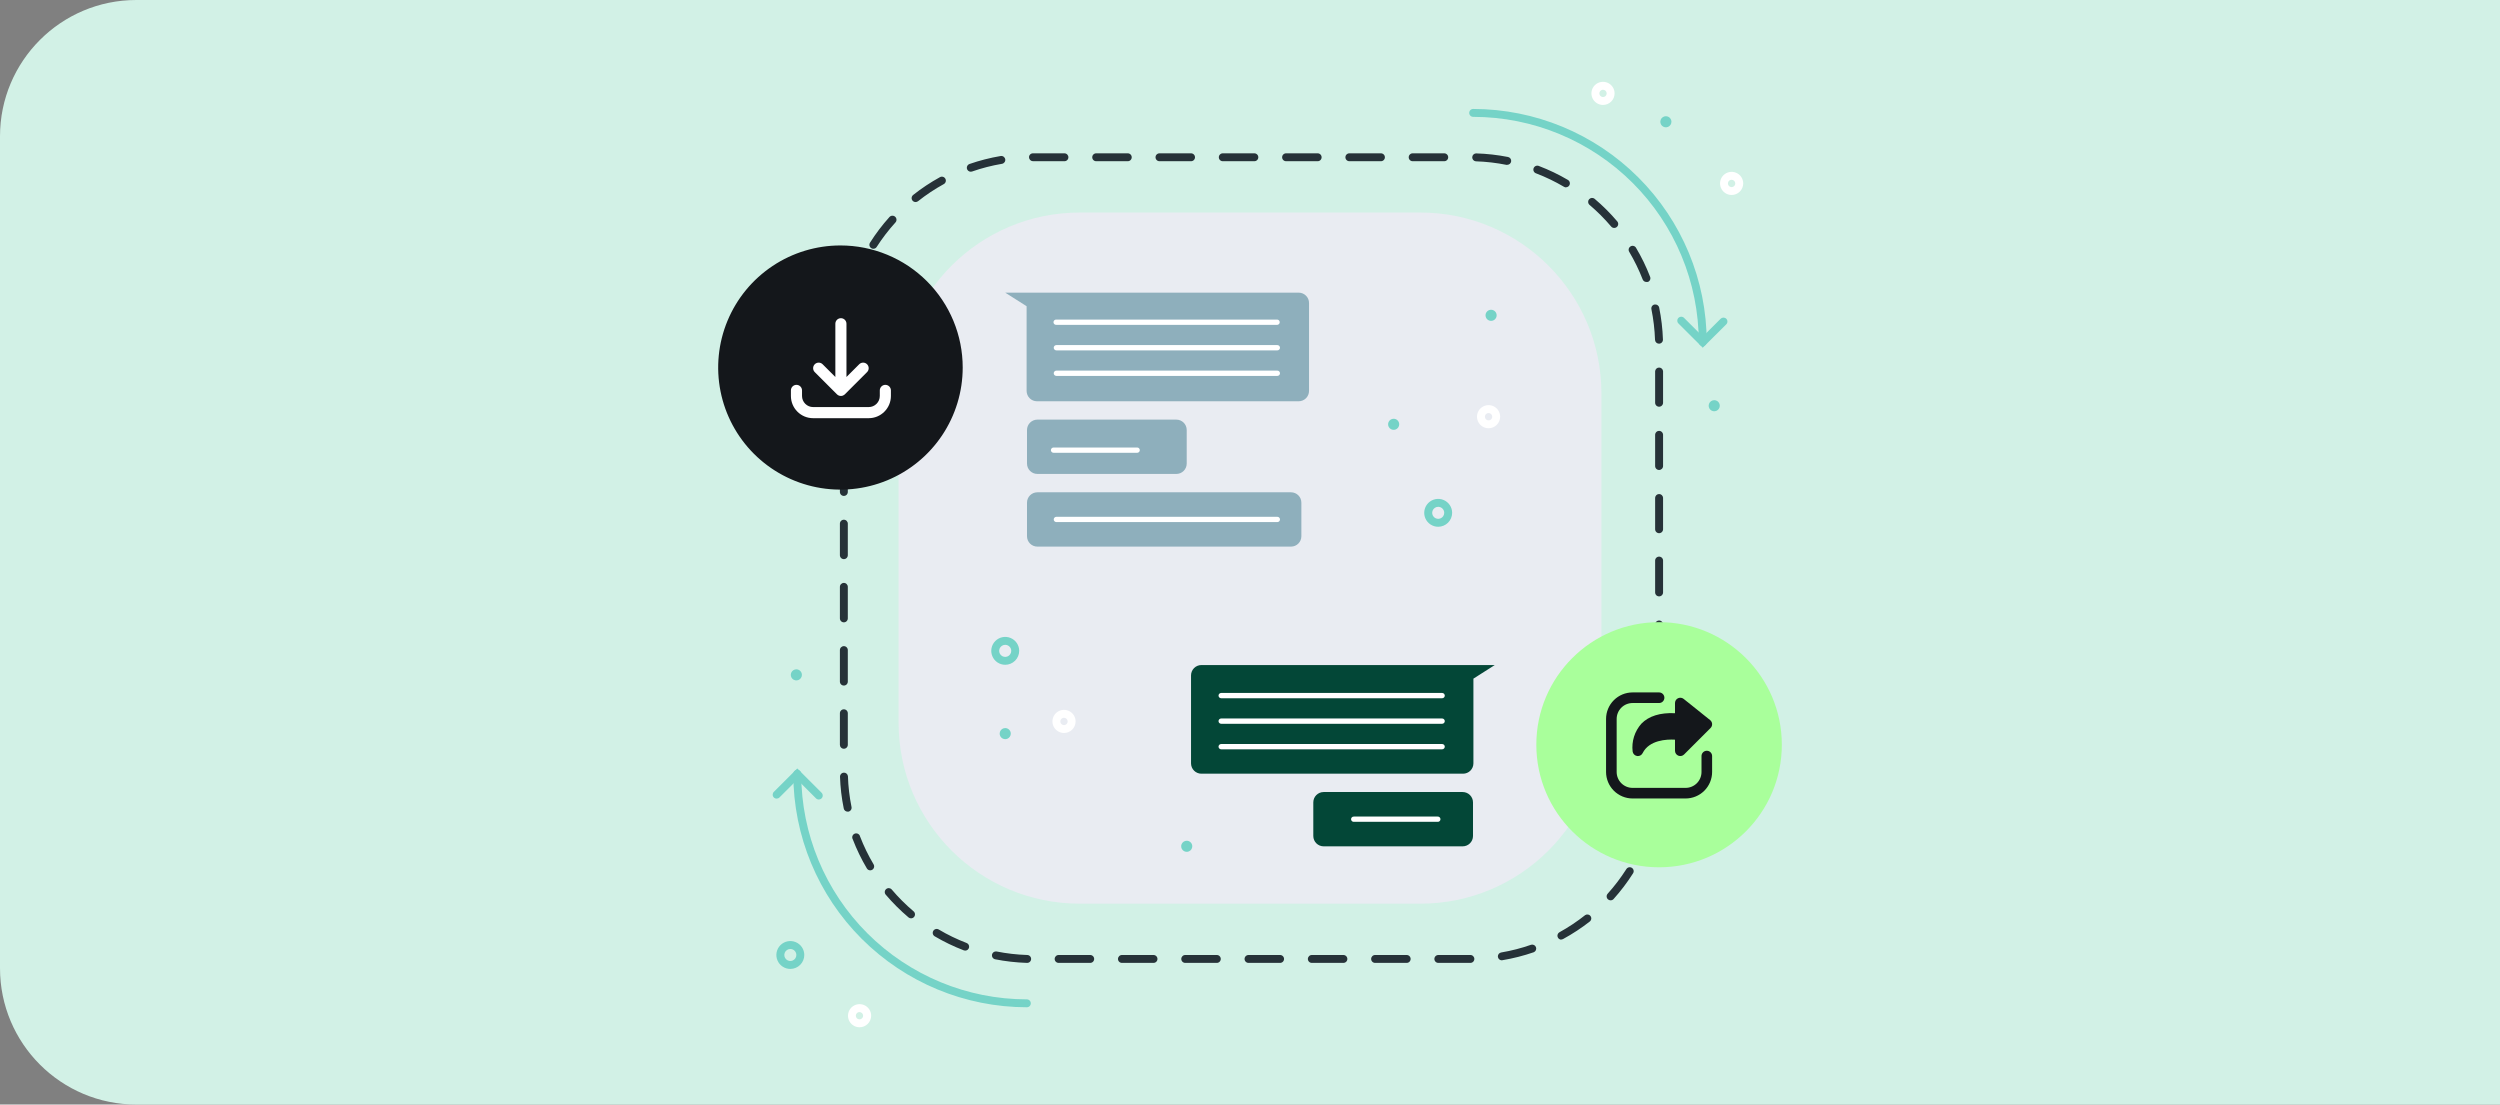 <svg width="550" height="243" viewBox="0 0 550 243" fill="none" xmlns="http://www.w3.org/2000/svg">
<rect x="0" y="0" width="550" height="243" fill="#808080" stroke="none"/>
<path d="M0 30C0 13.431 13.431 0 30 0H550V243H30C13.431 243 0 229.569 0 213V30Z" fill="#D2F1E6"/>
<g clip-path="url(#clip0_9524_3812)">
<path d="M352.661 23.089C352.157 23.089 351.665 22.94 351.246 22.66C350.827 22.381 350.5 21.983 350.307 21.518C350.114 21.053 350.064 20.542 350.162 20.048C350.261 19.555 350.503 19.101 350.86 18.745C351.216 18.389 351.67 18.147 352.164 18.049C352.659 17.951 353.171 18.001 353.637 18.194C354.102 18.386 354.5 18.712 354.78 19.131C355.06 19.549 355.21 20.041 355.21 20.544C355.21 21.219 354.941 21.866 354.463 22.344C353.985 22.821 353.337 23.089 352.661 23.089ZM352.661 19.744C352.503 19.745 352.349 19.793 352.218 19.882C352.087 19.97 351.985 20.096 351.925 20.242C351.865 20.388 351.85 20.549 351.882 20.704C351.913 20.859 351.99 21.001 352.102 21.112C352.214 21.224 352.357 21.299 352.512 21.33C352.668 21.36 352.829 21.344 352.975 21.283C353.121 21.223 353.246 21.12 353.333 20.988C353.421 20.857 353.468 20.703 353.468 20.544C353.468 20.439 353.447 20.334 353.407 20.237C353.366 20.14 353.307 20.051 353.232 19.977C353.157 19.902 353.068 19.844 352.97 19.804C352.872 19.764 352.767 19.744 352.661 19.744Z" fill="white"/>
<path d="M323.485 211.837H316.434C316.203 211.837 315.981 211.746 315.818 211.582C315.655 211.419 315.563 211.198 315.563 210.968C315.563 210.737 315.655 210.516 315.818 210.353C315.981 210.19 316.203 210.098 316.434 210.098H323.485C323.716 210.098 323.938 210.19 324.101 210.353C324.264 210.516 324.356 210.737 324.356 210.968C324.356 211.198 324.264 211.419 324.101 211.582C323.938 211.746 323.716 211.837 323.485 211.837ZM309.467 211.837H302.523C302.292 211.837 302.07 211.746 301.907 211.582C301.744 211.419 301.652 211.198 301.652 210.968C301.652 210.737 301.744 210.516 301.907 210.353C302.07 210.19 302.292 210.098 302.523 210.098H309.467C309.698 210.098 309.92 210.19 310.083 210.353C310.246 210.516 310.338 210.737 310.338 210.968C310.338 211.198 310.246 211.419 310.083 211.582C309.92 211.746 309.698 211.837 309.467 211.837ZM295.546 211.837H288.601C288.37 211.837 288.149 211.746 287.985 211.582C287.822 211.419 287.73 211.198 287.73 210.968C287.73 210.737 287.822 210.516 287.985 210.353C288.149 210.19 288.37 210.098 288.601 210.098H295.546C295.777 210.098 295.998 210.19 296.162 210.353C296.325 210.516 296.417 210.737 296.417 210.968C296.417 211.198 296.325 211.419 296.162 211.582C295.998 211.746 295.777 211.837 295.546 211.837ZM281.619 211.837H274.674C274.443 211.837 274.222 211.746 274.059 211.582C273.895 211.419 273.804 211.198 273.804 210.968C273.804 210.737 273.895 210.516 274.059 210.353C274.222 210.19 274.443 210.098 274.674 210.098H281.619C281.85 210.098 282.071 210.19 282.235 210.353C282.398 210.516 282.49 210.737 282.49 210.968C282.49 211.198 282.398 211.419 282.235 211.582C282.071 211.746 281.85 211.837 281.619 211.837ZM267.698 211.837H260.753C260.522 211.837 260.3 211.746 260.137 211.582C259.974 211.419 259.882 211.198 259.882 210.968C259.882 210.737 259.974 210.516 260.137 210.353C260.3 210.19 260.522 210.098 260.753 210.098H267.698C267.929 210.098 268.15 210.19 268.313 210.353C268.477 210.516 268.568 210.737 268.568 210.968C268.568 211.198 268.477 211.419 268.313 211.582C268.15 211.746 267.929 211.837 267.698 211.837ZM253.771 211.837H246.826C246.595 211.837 246.374 211.746 246.21 211.582C246.047 211.419 245.955 211.198 245.955 210.968C245.955 210.737 246.047 210.516 246.21 210.353C246.374 210.19 246.595 210.098 246.826 210.098H253.771C254.002 210.098 254.223 210.19 254.386 210.353C254.55 210.516 254.641 210.737 254.641 210.968C254.641 211.198 254.55 211.419 254.386 211.582C254.223 211.746 254.002 211.837 253.771 211.837ZM239.844 211.837H232.899C232.668 211.837 232.447 211.746 232.283 211.582C232.12 211.419 232.028 211.198 232.028 210.968C232.028 210.737 232.12 210.516 232.283 210.353C232.447 210.19 232.668 210.098 232.899 210.098H239.844C240.075 210.098 240.296 210.19 240.46 210.353C240.623 210.516 240.715 210.737 240.715 210.968C240.715 211.198 240.623 211.419 240.46 211.582C240.296 211.746 240.075 211.837 239.844 211.837ZM225.922 211.837C223.554 211.762 221.195 211.492 218.871 211.032C218.656 210.974 218.471 210.837 218.353 210.648C218.236 210.46 218.194 210.233 218.238 210.015C218.281 209.797 218.406 209.604 218.587 209.475C218.768 209.346 218.992 209.29 219.213 209.319C221.442 209.766 223.704 210.026 225.976 210.098C226.207 210.098 226.428 210.19 226.591 210.353C226.755 210.516 226.847 210.737 226.847 210.968C226.847 211.198 226.755 211.419 226.591 211.582C226.428 211.746 226.207 211.837 225.976 211.837H225.922ZM330.414 211.272C330.193 211.275 329.98 211.195 329.816 211.048C329.652 210.9 329.551 210.696 329.532 210.477C329.513 210.258 329.578 210.04 329.714 209.866C329.85 209.693 330.046 209.578 330.264 209.543C332.506 209.164 334.711 208.595 336.856 207.842C337.071 207.782 337.3 207.806 337.497 207.909C337.695 208.012 337.846 208.186 337.919 208.396C337.993 208.606 337.983 208.836 337.893 209.039C337.803 209.242 337.638 209.403 337.433 209.49C335.193 210.264 332.891 210.849 330.553 211.24L330.414 211.272ZM212.353 209.138C212.246 209.137 212.139 209.117 212.038 209.079C209.818 208.229 207.674 207.194 205.628 205.985C205.529 205.927 205.443 205.85 205.374 205.759C205.305 205.668 205.255 205.564 205.227 205.453C205.198 205.342 205.192 205.227 205.208 205.114C205.224 205.001 205.262 204.892 205.321 204.793C205.379 204.695 205.456 204.609 205.547 204.54C205.639 204.471 205.743 204.421 205.854 204.393C205.965 204.364 206.08 204.358 206.194 204.374C206.307 204.39 206.416 204.428 206.514 204.486C208.469 205.646 210.519 206.638 212.642 207.452C212.835 207.523 212.996 207.659 213.098 207.837C213.2 208.016 213.235 208.224 213.198 208.426C213.161 208.627 213.054 208.809 212.895 208.94C212.737 209.07 212.537 209.14 212.332 209.138H212.353ZM343.502 206.732C343.309 206.731 343.122 206.665 342.969 206.547C342.817 206.428 342.708 206.262 342.66 206.075C342.612 205.889 342.627 205.691 342.703 205.514C342.779 205.336 342.911 205.189 343.08 205.095C345.069 203.997 346.963 202.735 348.743 201.323C348.925 201.204 349.146 201.157 349.362 201.193C349.577 201.228 349.771 201.344 349.906 201.515C350.04 201.687 350.105 201.903 350.087 202.121C350.07 202.338 349.971 202.541 349.811 202.689C347.954 204.144 345.979 205.442 343.908 206.572C343.779 206.645 343.634 206.684 343.486 206.684L343.502 206.732ZM200.408 202.033C200.212 202.028 200.024 201.957 199.874 201.83C198.066 200.301 196.386 198.625 194.853 196.821C194.779 196.734 194.723 196.633 194.688 196.524C194.653 196.415 194.64 196.301 194.649 196.187C194.658 196.073 194.69 195.962 194.743 195.86C194.795 195.758 194.867 195.668 194.954 195.594C195.042 195.52 195.143 195.464 195.252 195.429C195.361 195.394 195.475 195.381 195.59 195.391C195.704 195.4 195.815 195.432 195.917 195.484C196.018 195.537 196.109 195.608 196.183 195.696C197.651 197.425 199.259 199.031 200.991 200.496C201.167 200.647 201.276 200.861 201.295 201.092C201.314 201.322 201.241 201.551 201.092 201.729C201.008 201.827 200.903 201.906 200.785 201.958C200.667 202.011 200.538 202.036 200.408 202.033ZM354.33 198.075C354.115 198.075 353.908 197.995 353.748 197.851C353.577 197.695 353.473 197.479 353.461 197.248C353.449 197.017 353.529 196.791 353.684 196.618C355.202 194.929 356.577 193.119 357.797 191.204C357.858 191.106 357.937 191.021 358.031 190.953C358.125 190.886 358.231 190.838 358.344 190.812C358.456 190.786 358.573 190.783 358.687 190.802C358.801 190.822 358.909 190.864 359.007 190.926C359.104 190.988 359.188 191.068 359.254 191.163C359.32 191.258 359.367 191.365 359.391 191.477C359.415 191.59 359.416 191.707 359.395 191.82C359.374 191.933 359.33 192.041 359.266 192.138C358.001 194.134 356.571 196.021 354.993 197.781C354.91 197.875 354.808 197.949 354.693 198C354.579 198.05 354.455 198.076 354.33 198.075ZM191.455 191.476C191.304 191.477 191.155 191.438 191.024 191.363C190.893 191.288 190.783 191.18 190.707 191.049C189.495 189.007 188.459 186.865 187.609 184.648C187.545 184.54 187.506 184.419 187.494 184.294C187.482 184.169 187.497 184.042 187.538 183.924C187.58 183.805 187.647 183.697 187.734 183.606C187.821 183.516 187.927 183.445 188.044 183.4C188.162 183.354 188.287 183.334 188.413 183.342C188.539 183.349 188.661 183.384 188.772 183.443C188.883 183.503 188.98 183.585 189.056 183.686C189.131 183.786 189.185 183.901 189.211 184.024C190.032 186.148 191.029 188.2 192.192 190.159C192.31 190.358 192.344 190.595 192.287 190.819C192.23 191.043 192.086 191.235 191.888 191.353C191.757 191.432 191.608 191.474 191.455 191.476ZM361.761 186.393C361.645 186.393 361.531 186.37 361.425 186.323C361.212 186.233 361.044 186.062 360.957 185.848C360.87 185.634 360.871 185.395 360.96 185.182C361.838 183.088 362.54 180.926 363.059 178.717C363.086 178.603 363.134 178.496 363.203 178.402C363.271 178.307 363.357 178.228 363.457 178.167C363.556 178.106 363.667 178.066 363.782 178.049C363.897 178.031 364.015 178.037 364.128 178.066C364.242 178.091 364.35 178.138 364.445 178.206C364.541 178.274 364.621 178.36 364.682 178.46C364.743 178.56 364.783 178.671 364.8 178.786C364.817 178.902 364.81 179.02 364.78 179.133C364.238 181.439 363.505 183.696 362.589 185.88C362.517 186.038 362.4 186.17 362.253 186.261C362.105 186.352 361.934 186.398 361.761 186.393ZM186.471 178.562C186.269 178.562 186.074 178.491 185.919 178.363C185.764 178.234 185.659 178.055 185.622 177.858C185.149 175.54 184.874 173.186 184.799 170.822C184.807 170.601 184.899 170.391 185.056 170.234C185.213 170.078 185.423 169.987 185.645 169.98C185.866 169.972 186.083 170.049 186.25 170.194C186.417 170.34 186.523 170.543 186.546 170.763C186.617 173.032 186.88 175.291 187.331 177.516C187.356 177.63 187.358 177.747 187.337 177.862C187.316 177.976 187.273 178.085 187.209 178.182C187.145 178.28 187.063 178.363 186.966 178.429C186.87 178.494 186.761 178.539 186.647 178.562C186.589 178.567 186.53 178.567 186.471 178.562ZM364.897 172.907H364.844C364.729 172.901 364.617 172.871 364.514 172.821C364.411 172.771 364.319 172.701 364.243 172.616C364.167 172.53 364.109 172.43 364.072 172.322C364.035 172.213 364.019 172.099 364.026 171.985C364.08 171.142 364.106 170.272 364.106 169.419V165.087C364.124 164.868 364.223 164.663 364.385 164.513C364.547 164.364 364.759 164.281 364.98 164.281C365.2 164.281 365.413 164.364 365.575 164.513C365.737 164.663 365.836 164.868 365.853 165.087V169.419C365.853 170.31 365.821 171.211 365.768 172.086C365.758 172.306 365.665 172.515 365.508 172.67C365.35 172.824 365.139 172.913 364.918 172.918L364.897 172.907ZM185.648 164.725C185.533 164.725 185.42 164.702 185.314 164.658C185.208 164.614 185.112 164.549 185.031 164.468C184.95 164.387 184.886 164.29 184.842 164.184C184.799 164.078 184.777 163.964 184.777 163.85V156.915C184.777 156.685 184.869 156.463 185.033 156.3C185.196 156.137 185.417 156.046 185.648 156.046C185.879 156.046 186.101 156.137 186.264 156.3C186.427 156.463 186.519 156.685 186.519 156.915V163.85C186.52 163.964 186.498 164.078 186.454 164.184C186.411 164.29 186.347 164.387 186.266 164.468C186.185 164.549 186.089 164.614 185.983 164.658C185.877 164.702 185.763 164.725 185.648 164.725ZM364.999 159.012C364.768 159.012 364.546 158.92 364.383 158.757C364.22 158.594 364.128 158.373 364.128 158.142V151.208C364.118 151.087 364.134 150.966 364.174 150.852C364.213 150.738 364.276 150.634 364.358 150.545C364.44 150.457 364.54 150.386 364.65 150.338C364.761 150.289 364.88 150.264 365.001 150.264C365.122 150.264 365.242 150.289 365.352 150.338C365.463 150.386 365.562 150.457 365.644 150.545C365.726 150.634 365.789 150.738 365.829 150.852C365.869 150.966 365.884 151.087 365.875 151.208V158.142C365.873 158.373 365.78 158.594 365.616 158.757C365.452 158.92 365.23 159.012 364.999 159.012ZM185.648 150.823C185.534 150.823 185.421 150.801 185.315 150.757C185.209 150.714 185.113 150.65 185.033 150.569C184.952 150.488 184.888 150.392 184.844 150.287C184.8 150.181 184.777 150.068 184.777 149.954V143.019C184.777 142.789 184.869 142.568 185.033 142.405C185.196 142.242 185.417 142.15 185.648 142.15C185.879 142.15 186.101 142.242 186.264 142.405C186.427 142.568 186.519 142.789 186.519 143.019V149.954C186.519 150.185 186.427 150.406 186.264 150.569C186.101 150.732 185.879 150.823 185.648 150.823ZM364.999 145.116C364.768 145.116 364.546 145.024 364.383 144.861C364.22 144.698 364.128 144.477 364.128 144.246V137.312C364.145 137.092 364.245 136.887 364.406 136.738C364.568 136.588 364.781 136.505 365.001 136.505C365.222 136.505 365.434 136.588 365.596 136.738C365.758 136.887 365.857 137.092 365.875 137.312V144.246C365.872 144.476 365.778 144.696 365.614 144.858C365.45 145.02 365.229 145.11 364.999 145.11V145.116ZM185.648 136.917C185.417 136.916 185.195 136.823 185.032 136.659C184.869 136.495 184.777 136.273 184.777 136.042V129.108C184.777 128.877 184.869 128.656 185.033 128.493C185.196 128.33 185.417 128.238 185.648 128.238C185.879 128.238 186.101 128.33 186.264 128.493C186.427 128.656 186.519 128.877 186.519 129.108V136.042C186.519 136.273 186.427 136.495 186.264 136.659C186.101 136.823 185.88 136.916 185.648 136.917ZM364.999 131.204C364.768 131.204 364.546 131.112 364.383 130.949C364.22 130.786 364.128 130.565 364.128 130.334V123.4C364.118 123.28 364.134 123.159 364.174 123.045C364.213 122.931 364.276 122.826 364.358 122.738C364.44 122.649 364.54 122.578 364.65 122.53C364.761 122.482 364.88 122.457 365.001 122.457C365.122 122.457 365.242 122.482 365.352 122.53C365.463 122.578 365.562 122.649 365.644 122.738C365.726 122.826 365.789 122.931 365.829 123.045C365.869 123.159 365.884 123.28 365.875 123.4V130.334C365.873 130.566 365.78 130.787 365.616 130.95C365.452 131.113 365.23 131.204 364.999 131.204ZM185.648 123.01C185.534 123.01 185.421 122.988 185.315 122.944C185.209 122.901 185.113 122.837 185.033 122.756C184.952 122.675 184.888 122.579 184.844 122.474C184.8 122.368 184.777 122.255 184.777 122.141V115.206C184.777 114.976 184.869 114.755 185.033 114.592C185.196 114.429 185.417 114.337 185.648 114.337C185.879 114.337 186.101 114.429 186.264 114.592C186.427 114.755 186.519 114.976 186.519 115.206V122.141C186.519 122.372 186.427 122.593 186.264 122.756C186.101 122.919 185.879 123.01 185.648 123.01ZM364.999 117.303C364.884 117.303 364.77 117.28 364.664 117.236C364.558 117.192 364.462 117.128 364.381 117.046C364.3 116.965 364.236 116.868 364.193 116.762C364.149 116.656 364.127 116.543 364.128 116.428V109.493C364.145 109.274 364.245 109.069 364.406 108.919C364.568 108.77 364.781 108.687 365.001 108.687C365.222 108.687 365.434 108.77 365.596 108.919C365.758 109.069 365.857 109.274 365.875 109.493V116.428C365.875 116.66 365.782 116.883 365.618 117.047C365.454 117.211 365.231 117.303 364.999 117.303ZM185.648 109.104C185.534 109.104 185.421 109.082 185.315 109.038C185.209 108.994 185.113 108.93 185.033 108.849C184.952 108.769 184.888 108.673 184.844 108.567C184.8 108.462 184.777 108.349 184.777 108.235V101.3C184.777 101.069 184.869 100.848 185.033 100.685C185.196 100.522 185.417 100.43 185.648 100.43C185.879 100.43 186.101 100.522 186.264 100.685C186.427 100.848 186.519 101.069 186.519 101.3V108.235C186.519 108.465 186.427 108.686 186.264 108.849C186.101 109.012 185.879 109.104 185.648 109.104ZM364.999 103.396C364.768 103.396 364.546 103.305 364.383 103.142C364.22 102.979 364.128 102.757 364.128 102.527V95.592C364.145 95.373 364.245 95.168 364.406 95.018C364.568 94.869 364.781 94.786 365.001 94.786C365.222 94.786 365.434 94.869 365.596 95.018C365.758 95.168 365.857 95.373 365.875 95.592V102.527C365.873 102.758 365.78 102.979 365.616 103.142C365.452 103.305 365.23 103.396 364.999 103.396ZM185.648 95.203C185.533 95.203 185.42 95.18 185.314 95.136C185.208 95.092 185.112 95.028 185.031 94.946C184.95 94.865 184.886 94.769 184.842 94.662C184.799 94.556 184.777 94.443 184.777 94.328V87.393C184.777 87.163 184.869 86.942 185.033 86.779C185.196 86.616 185.417 86.524 185.648 86.524C185.879 86.524 186.101 86.616 186.264 86.779C186.427 86.942 186.519 87.163 186.519 87.393V94.328C186.52 94.443 186.498 94.556 186.454 94.662C186.411 94.769 186.347 94.865 186.266 94.946C186.185 95.028 186.089 95.092 185.983 95.136C185.877 95.18 185.763 95.203 185.648 95.203ZM364.999 89.479C364.767 89.478 364.546 89.385 364.383 89.221C364.219 89.057 364.128 88.835 364.128 88.604V81.67C364.145 81.45 364.245 81.245 364.406 81.096C364.568 80.946 364.781 80.863 365.001 80.863C365.222 80.863 365.434 80.946 365.596 81.096C365.758 81.245 365.857 81.45 365.875 81.67V88.604C365.873 88.836 365.781 89.058 365.617 89.221C365.453 89.385 365.23 89.478 364.999 89.479ZM185.648 81.296C185.533 81.296 185.418 81.273 185.311 81.229C185.205 81.184 185.108 81.118 185.027 81.036C184.946 80.954 184.882 80.856 184.839 80.749C184.796 80.641 184.775 80.526 184.777 80.411V76.143C184.777 75.237 184.804 74.319 184.863 73.423C184.868 73.308 184.895 73.196 184.945 73.093C184.994 72.989 185.063 72.896 185.149 72.82C185.235 72.744 185.335 72.686 185.444 72.649C185.552 72.612 185.667 72.598 185.782 72.607C185.896 72.614 186.008 72.643 186.111 72.693C186.214 72.743 186.306 72.813 186.382 72.899C186.458 72.984 186.517 73.084 186.554 73.193C186.591 73.301 186.606 73.415 186.599 73.53C186.546 74.394 186.514 75.274 186.514 76.143V80.411C186.516 80.526 186.495 80.64 186.453 80.747C186.41 80.854 186.347 80.952 186.266 81.034C186.186 81.117 186.09 81.182 185.984 81.227C185.877 81.272 185.764 81.296 185.648 81.296ZM364.977 75.61C364.751 75.61 364.533 75.522 364.371 75.365C364.208 75.207 364.113 74.993 364.106 74.767C364.027 72.5 363.761 70.243 363.31 68.019C363.288 67.907 363.287 67.792 363.309 67.68C363.331 67.567 363.375 67.46 363.438 67.365C363.501 67.27 363.583 67.188 363.678 67.124C363.773 67.06 363.879 67.015 363.992 66.992C364.104 66.97 364.219 66.969 364.332 66.991C364.444 67.013 364.551 67.057 364.647 67.12C364.742 67.183 364.824 67.264 364.888 67.359C364.952 67.454 364.997 67.561 365.02 67.673C365.491 69.991 365.768 72.344 365.848 74.709C365.855 74.94 365.77 75.164 365.612 75.333C365.454 75.502 365.235 75.602 365.004 75.61H364.977ZM186.749 67.481C186.683 67.488 186.617 67.488 186.551 67.481C186.438 67.454 186.33 67.406 186.236 67.338C186.141 67.269 186.061 67.183 186.001 67.084C185.94 66.984 185.9 66.874 185.882 66.759C185.865 66.644 185.871 66.526 185.899 66.414C186.445 64.107 187.181 61.85 188.1 59.666C188.196 59.462 188.367 59.303 188.577 59.222C188.787 59.142 189.021 59.146 189.228 59.234C189.436 59.321 189.601 59.486 189.69 59.693C189.778 59.9 189.783 60.133 189.703 60.343C188.811 62.435 188.096 64.597 187.566 66.808C187.524 66.995 187.42 67.162 187.272 67.284C187.124 67.406 186.94 67.475 186.749 67.481ZM362.215 62.034C362.041 62.036 361.871 61.987 361.725 61.892C361.58 61.797 361.466 61.661 361.398 61.501C360.577 59.386 359.581 57.343 358.422 55.393C358.304 55.195 358.269 54.958 358.326 54.734C358.383 54.511 358.526 54.319 358.724 54.201C358.923 54.083 359.16 54.048 359.384 54.105C359.608 54.161 359.8 54.304 359.918 54.502C361.133 56.545 362.174 58.686 363.027 60.903C363.069 61.01 363.088 61.124 363.085 61.239C363.083 61.353 363.057 61.466 363.01 61.57C362.964 61.675 362.897 61.769 362.814 61.848C362.73 61.927 362.632 61.988 362.525 62.029C362.423 62.048 362.318 62.05 362.215 62.034ZM192.139 54.732C191.982 54.731 191.828 54.689 191.694 54.609C191.559 54.529 191.448 54.414 191.373 54.277C191.297 54.14 191.26 53.985 191.265 53.828C191.27 53.672 191.318 53.519 191.402 53.387C192.666 51.392 194.096 49.506 195.675 47.749C195.833 47.574 196.055 47.468 196.291 47.456C196.527 47.443 196.758 47.525 196.933 47.682C197.109 47.84 197.215 48.061 197.227 48.297C197.24 48.532 197.158 48.763 197 48.938C195.477 50.617 194.096 52.419 192.871 54.326C192.793 54.45 192.685 54.552 192.557 54.622C192.429 54.693 192.285 54.731 192.139 54.732ZM355.126 50.149C354.999 50.15 354.874 50.122 354.758 50.069C354.643 50.015 354.541 49.937 354.459 49.84C352.992 48.11 351.384 46.504 349.651 45.039C349.492 44.885 349.398 44.676 349.388 44.455C349.377 44.234 349.45 44.018 349.593 43.849C349.736 43.68 349.938 43.571 350.157 43.545C350.377 43.518 350.599 43.576 350.778 43.706C352.589 45.233 354.271 46.909 355.805 48.715C355.912 48.843 355.98 48.998 356.001 49.164C356.022 49.329 355.995 49.497 355.924 49.648C355.853 49.799 355.74 49.926 355.598 50.015C355.457 50.104 355.293 50.151 355.126 50.149ZM201.418 44.452C201.238 44.451 201.062 44.394 200.915 44.289C200.769 44.184 200.658 44.036 200.6 43.865C200.541 43.695 200.537 43.511 200.588 43.338C200.639 43.165 200.742 43.012 200.884 42.9C202.739 41.428 204.716 40.115 206.792 38.974C206.995 38.862 207.234 38.836 207.456 38.9C207.678 38.964 207.866 39.113 207.978 39.316C208.09 39.518 208.117 39.756 208.053 39.978C207.989 40.2 207.839 40.388 207.636 40.5C205.644 41.593 203.748 42.853 201.968 44.266C201.811 44.388 201.617 44.453 201.418 44.452ZM344.533 41.225C344.377 41.226 344.223 41.184 344.09 41.102C342.132 39.95 340.083 38.962 337.962 38.147C337.848 38.114 337.742 38.057 337.65 37.98C337.559 37.904 337.484 37.809 337.43 37.703C337.377 37.596 337.346 37.48 337.34 37.361C337.333 37.242 337.351 37.123 337.393 37.011C337.434 36.9 337.498 36.798 337.581 36.712C337.663 36.626 337.762 36.558 337.872 36.511C337.982 36.465 338.101 36.443 338.22 36.444C338.339 36.446 338.457 36.471 338.566 36.52C340.785 37.367 342.93 38.398 344.976 39.603C345.133 39.704 345.253 39.851 345.319 40.025C345.385 40.198 345.394 40.388 345.344 40.567C345.295 40.745 345.19 40.904 345.044 41.018C344.898 41.133 344.719 41.198 344.533 41.204V41.225ZM213.561 37.779C213.356 37.776 213.159 37.702 213.003 37.569C212.848 37.436 212.744 37.252 212.71 37.051C212.675 36.849 212.713 36.642 212.816 36.465C212.918 36.288 213.08 36.153 213.272 36.083C215.511 35.307 217.811 34.718 220.148 34.323C220.26 34.304 220.376 34.307 220.488 34.333C220.599 34.358 220.705 34.406 220.798 34.472C220.891 34.539 220.97 34.623 221.031 34.72C221.092 34.817 221.133 34.925 221.152 35.037C221.171 35.15 221.167 35.266 221.142 35.377C221.116 35.488 221.068 35.594 221.002 35.687C220.935 35.78 220.851 35.859 220.754 35.92C220.657 35.98 220.549 36.021 220.436 36.04C218.193 36.42 215.986 36.987 213.839 37.736C213.749 37.765 213.655 37.779 213.561 37.779ZM331.621 36.275H331.45C329.218 35.825 326.952 35.563 324.676 35.491C324.456 35.468 324.253 35.363 324.107 35.197C323.961 35.03 323.884 34.815 323.89 34.594C323.897 34.373 323.987 34.163 324.143 34.005C324.299 33.848 324.509 33.756 324.73 33.746C327.091 33.815 329.443 34.079 331.76 34.536C331.973 34.577 332.163 34.697 332.292 34.87C332.422 35.044 332.482 35.26 332.46 35.475C332.439 35.691 332.338 35.891 332.177 36.035C332.015 36.18 331.806 36.26 331.589 36.259L331.621 36.275ZM317.732 35.469H310.787C310.556 35.469 310.335 35.378 310.171 35.215C310.008 35.052 309.916 34.831 309.916 34.6C309.916 34.369 310.008 34.148 310.171 33.985C310.335 33.822 310.556 33.73 310.787 33.73H317.732C317.963 33.73 318.184 33.822 318.347 33.985C318.511 34.148 318.602 34.369 318.602 34.6C318.602 34.831 318.511 35.052 318.347 35.215C318.184 35.378 317.963 35.469 317.732 35.469ZM303.805 35.469H296.86C296.629 35.469 296.408 35.378 296.244 35.215C296.081 35.052 295.989 34.831 295.989 34.6C295.989 34.369 296.081 34.148 296.244 33.985C296.408 33.822 296.629 33.73 296.86 33.73H303.805C304.036 33.73 304.257 33.822 304.421 33.985C304.584 34.148 304.676 34.369 304.676 34.6C304.676 34.831 304.584 35.052 304.421 35.215C304.257 35.378 304.036 35.469 303.805 35.469ZM289.883 35.469H282.939C282.708 35.469 282.486 35.378 282.323 35.215C282.16 35.052 282.068 34.831 282.068 34.6C282.068 34.369 282.16 34.148 282.323 33.985C282.486 33.822 282.708 33.73 282.939 33.73H289.883C290.114 33.73 290.336 33.822 290.499 33.985C290.662 34.148 290.754 34.369 290.754 34.6C290.754 34.831 290.662 35.052 290.499 35.215C290.336 35.378 290.114 35.469 289.883 35.469ZM275.956 35.469H269.012C268.781 35.469 268.559 35.378 268.396 35.215C268.233 35.052 268.141 34.831 268.141 34.6C268.141 34.369 268.233 34.148 268.396 33.985C268.559 33.822 268.781 33.73 269.012 33.73H275.956C276.187 33.73 276.409 33.822 276.572 33.985C276.735 34.148 276.827 34.369 276.827 34.6C276.827 34.831 276.735 35.052 276.572 35.215C276.409 35.378 276.187 35.469 275.956 35.469ZM262.03 35.469H255.085C254.854 35.469 254.632 35.378 254.469 35.215C254.306 35.052 254.214 34.831 254.214 34.6C254.214 34.369 254.306 34.148 254.469 33.985C254.632 33.822 254.854 33.73 255.085 33.73H262.03C262.261 33.73 262.482 33.822 262.645 33.985C262.809 34.148 262.9 34.369 262.9 34.6C262.9 34.831 262.809 35.052 262.645 35.215C262.482 35.378 262.261 35.469 262.03 35.469ZM248.108 35.469H241.163C240.932 35.469 240.711 35.378 240.548 35.215C240.384 35.052 240.293 34.831 240.293 34.6C240.293 34.369 240.384 34.148 240.548 33.985C240.711 33.822 240.932 33.73 241.163 33.73H248.108C248.339 33.73 248.561 33.822 248.724 33.985C248.887 34.148 248.979 34.369 248.979 34.6C248.979 34.831 248.887 35.052 248.724 35.215C248.561 35.378 248.339 35.469 248.108 35.469ZM234.181 35.469H227.258C227.028 35.465 226.808 35.373 226.645 35.211C226.481 35.049 226.387 34.83 226.382 34.6C226.38 34.487 226.4 34.375 226.442 34.27C226.483 34.165 226.545 34.069 226.624 33.988C226.704 33.907 226.798 33.843 226.902 33.798C227.006 33.754 227.118 33.731 227.231 33.73H234.176C234.407 33.73 234.628 33.822 234.792 33.985C234.955 34.148 235.047 34.369 235.047 34.6C235.047 34.831 234.955 35.052 234.792 35.215C234.628 35.378 234.407 35.469 234.176 35.469H234.181Z" fill="#263238"/>
<path d="M312.441 46.757H237.561C215.539 46.757 197.688 64.583 197.688 86.572V158.996C197.688 180.985 215.539 198.811 237.561 198.811H312.441C334.463 198.811 352.315 180.985 352.315 158.996V86.572C352.315 64.583 334.463 46.757 312.441 46.757Z" fill="#E9ECF2"/>
<path d="M211.795 80.858C211.795 86.17 210.217 91.363 207.262 95.78C204.306 100.197 200.105 103.64 195.189 105.672C190.274 107.705 184.866 108.237 179.648 107.2C174.43 106.163 169.638 103.605 165.876 99.848C162.115 96.091 159.553 91.305 158.516 86.095C157.479 80.884 158.012 75.484 160.049 70.576C162.086 65.669 165.534 61.474 169.958 58.524C174.382 55.573 179.583 53.999 184.903 54C188.435 54 191.932 54.695 195.195 56.045C198.458 57.394 201.423 59.373 203.92 61.867C206.418 64.361 208.398 67.322 209.749 70.58C211.101 73.839 211.796 77.331 211.795 80.858Z" fill="#14171B"/>
<g clip-path="url(#clip1_9524_3812)">
<path d="M191.111 92H178.889C177.583 92 176.355 91.492 175.432 90.568C174.509 89.645 174 88.417 174 87.111V85.889C174 85.214 174.547 84.666 175.222 84.666C175.897 84.666 176.444 85.214 176.444 85.889V87.111C176.444 87.764 176.699 88.378 177.16 88.84C177.622 89.301 178.236 89.555 178.889 89.555H191.111C191.764 89.555 192.378 89.301 192.84 88.84C193.301 88.378 193.556 87.764 193.556 87.111V85.889C193.556 85.214 194.103 84.666 194.778 84.666C195.453 84.666 196 85.214 196 85.889V87.111C196 88.417 195.491 89.644 194.568 90.568C193.645 91.492 192.417 92 191.111 92ZM185 87.111C184.681 87.112 184.374 86.987 184.146 86.763L184.146 86.763L184.144 86.761L184.143 86.76C184.142 86.76 184.142 86.759 184.141 86.758L184.14 86.757C184.139 86.757 184.139 86.756 184.138 86.756L184.136 86.753L179.247 81.864C178.77 81.387 178.77 80.613 179.247 80.136C179.724 79.658 180.498 79.658 180.975 80.136L183.778 82.938V71.222C183.778 70.547 184.325 70 185 70C185.675 70 186.222 70.547 186.222 71.222V82.938L189.025 80.136C189.502 79.658 190.276 79.658 190.753 80.136C191.23 80.613 191.23 81.387 190.753 81.864L185.864 86.753L185.862 86.756L185.86 86.757L185.859 86.758C185.858 86.759 185.858 86.76 185.857 86.76L185.856 86.761C185.856 86.762 185.855 86.763 185.854 86.763L185.854 86.763C185.84 86.776 185.827 86.789 185.813 86.802C185.713 86.891 185.599 86.963 185.476 87.015L185.475 87.015C185.474 87.016 185.474 87.016 185.474 87.016C185.324 87.079 185.163 87.111 185 87.111Z" fill="white"/>
</g>
<path d="M285.706 88.279H228.134C227.529 88.279 226.949 88.04 226.522 87.612C226.094 87.185 225.853 86.606 225.853 86.002V67.369L221.152 64.382H285.706C286.006 64.382 286.302 64.441 286.579 64.555C286.856 64.67 287.107 64.838 287.319 65.049C287.531 65.26 287.699 65.512 287.814 65.788C287.928 66.064 287.987 66.361 287.987 66.66V86.002C287.987 86.301 287.928 86.597 287.814 86.873C287.699 87.15 287.531 87.401 287.319 87.612C287.107 87.824 286.856 87.992 286.579 88.106C286.302 88.221 286.006 88.279 285.706 88.279Z" fill="#8EAFBC"/>
<path d="M258.795 92.317H228.222C226.963 92.317 225.941 93.337 225.941 94.595V101.988C225.941 103.246 226.963 104.266 228.222 104.266H258.795C260.055 104.266 261.076 103.246 261.076 101.988V94.595C261.076 93.337 260.055 92.317 258.795 92.317Z" fill="#8EAFBC"/>
<path d="M284.021 108.305H228.222C226.963 108.305 225.941 109.324 225.941 110.582V117.976C225.941 119.234 226.963 120.254 228.222 120.254H284.021C285.281 120.254 286.302 119.234 286.302 117.976V110.582C286.302 109.324 285.281 108.305 284.021 108.305Z" fill="#8EAFBC"/>
<path d="M281.013 71.466H232.4C232.319 71.474 232.237 71.464 232.16 71.439C232.083 71.413 232.013 71.372 231.952 71.317C231.892 71.263 231.844 71.197 231.812 71.122C231.779 71.048 231.762 70.968 231.762 70.887C231.762 70.806 231.779 70.726 231.812 70.652C231.844 70.578 231.892 70.511 231.952 70.457C232.013 70.402 232.083 70.361 232.16 70.335C232.237 70.31 232.319 70.301 232.4 70.308H281.013C281.157 70.322 281.291 70.389 281.388 70.496C281.485 70.603 281.539 70.743 281.539 70.887C281.539 71.032 281.485 71.171 281.388 71.278C281.291 71.385 281.157 71.452 281.013 71.466Z" fill="white"/>
<path d="M281.016 77.083H232.403C232.248 77.083 232.1 77.022 231.991 76.912C231.882 76.803 231.82 76.656 231.82 76.501C231.82 76.347 231.882 76.199 231.991 76.09C232.1 75.981 232.248 75.92 232.403 75.92H281.016C281.17 75.92 281.318 75.981 281.427 76.09C281.537 76.199 281.598 76.347 281.598 76.501C281.598 76.656 281.537 76.803 281.427 76.912C281.318 77.022 281.17 77.083 281.016 77.083Z" fill="white"/>
<path d="M281.016 82.7H232.403C232.248 82.7 232.1 82.639 231.991 82.53C231.882 82.421 231.82 82.273 231.82 82.118C231.82 81.964 231.882 81.816 231.991 81.707C232.1 81.598 232.248 81.537 232.403 81.537H281.016C281.17 81.537 281.318 81.598 281.427 81.707C281.537 81.816 281.598 81.964 281.598 82.118C281.598 82.273 281.537 82.421 281.427 82.53C281.318 82.639 281.17 82.7 281.016 82.7Z" fill="white"/>
<path d="M281.016 114.86H232.403C232.248 114.86 232.1 114.799 231.991 114.69C231.882 114.581 231.82 114.433 231.82 114.279C231.82 114.125 231.882 113.977 231.991 113.868C232.1 113.759 232.248 113.697 232.403 113.697H281.016C281.17 113.697 281.318 113.759 281.427 113.868C281.537 113.977 281.598 114.125 281.598 114.279C281.598 114.433 281.537 114.581 281.427 114.69C281.318 114.799 281.17 114.86 281.016 114.86Z" fill="white"/>
<path d="M250.174 99.615H231.782C231.627 99.615 231.479 99.554 231.37 99.445C231.261 99.336 231.199 99.188 231.199 99.034C231.199 98.879 231.261 98.731 231.37 98.622C231.479 98.513 231.627 98.452 231.782 98.452H250.174C250.329 98.452 250.477 98.513 250.586 98.622C250.695 98.731 250.757 98.879 250.757 99.034C250.757 99.188 250.695 99.336 250.586 99.445C250.477 99.554 250.329 99.615 250.174 99.615Z" fill="white"/>
<path d="M364.997 190.805C379.911 190.805 392.001 178.732 392.001 163.84C392.001 148.948 379.911 136.875 364.997 136.875C350.082 136.875 337.992 148.948 337.992 163.84C337.992 178.732 350.082 190.805 364.997 190.805Z" fill="#A9FF9B"/>
<path d="M375.499 165.166C375.189 165.166 374.893 165.289 374.674 165.508C374.455 165.727 374.332 166.024 374.332 166.333V169.833C374.332 170.761 373.963 171.652 373.307 172.308C372.651 172.964 371.76 173.333 370.832 173.333H359.165C358.237 173.333 357.347 172.964 356.69 172.308C356.034 171.652 355.665 170.761 355.665 169.833V158.166C355.665 157.238 356.034 156.348 356.69 155.691C357.347 155.035 358.237 154.666 359.165 154.666H364.999C365.308 154.666 365.605 154.543 365.824 154.325C366.042 154.106 366.165 153.809 366.165 153.5C366.165 153.19 366.042 152.894 365.824 152.675C365.605 152.456 365.308 152.333 364.999 152.333H359.165C357.619 152.335 356.136 152.95 355.043 154.044C353.949 155.137 353.334 156.62 353.332 158.166V169.833C353.334 171.38 353.949 172.862 355.043 173.956C356.136 175.049 357.619 175.664 359.165 175.666H370.832C372.379 175.664 373.861 175.049 374.955 173.956C376.048 172.862 376.664 171.38 376.665 169.833V166.333C376.665 166.024 376.542 165.727 376.324 165.508C376.105 165.289 375.808 165.166 375.499 165.166Z" fill="#14171B"/>
<path d="M359.178 165.332C359.214 165.578 359.327 165.806 359.501 165.984C359.675 166.161 359.901 166.278 360.147 166.318C360.208 166.328 360.271 166.333 360.333 166.333C360.55 166.333 360.763 166.273 360.947 166.159C361.131 166.045 361.28 165.882 361.377 165.688C362.825 162.791 366.678 162.617 368.5 162.725V165.166C368.5 165.397 368.568 165.622 368.697 165.814C368.825 166.006 369.007 166.155 369.22 166.244C369.433 166.332 369.668 166.355 369.894 166.31C370.12 166.265 370.328 166.154 370.491 165.991L376.325 160.158C376.441 160.042 376.531 159.902 376.59 159.749C376.648 159.596 376.674 159.432 376.665 159.268C376.656 159.104 376.612 158.944 376.537 158.798C376.462 158.653 376.357 158.524 376.229 158.422L370.396 153.755C370.224 153.618 370.017 153.531 369.799 153.507C369.58 153.482 369.359 153.519 369.161 153.614C368.963 153.709 368.796 153.859 368.679 154.045C368.562 154.231 368.5 154.446 368.5 154.666V156.904C365.233 156.751 362.737 157.528 361.102 159.213C360.368 160.04 359.818 161.012 359.486 162.067C359.155 163.121 359.05 164.234 359.178 165.332Z" fill="#14171B"/>
<path d="M264.308 170.214H321.87C322.475 170.214 323.055 169.974 323.483 169.546C323.91 169.119 324.151 168.54 324.151 167.936V149.303L328.852 146.311H264.308C263.703 146.311 263.123 146.551 262.695 146.978C262.268 147.405 262.027 147.984 262.027 148.588V167.936C262.027 168.54 262.268 169.119 262.695 169.546C263.123 169.974 263.703 170.214 264.308 170.214Z" fill="#034737"/>
<path d="M321.78 174.247H291.207C289.947 174.247 288.926 175.267 288.926 176.525V183.918C288.926 185.176 289.947 186.196 291.207 186.196H321.78C323.039 186.196 324.061 185.176 324.061 183.918V176.525C324.061 175.267 323.039 174.247 321.78 174.247Z" fill="#034737"/>
<path d="M317.27 153.614H268.657C268.502 153.614 268.354 153.553 268.245 153.444C268.136 153.335 268.074 153.187 268.074 153.033C268.074 152.878 268.136 152.731 268.245 152.621C268.354 152.512 268.502 152.451 268.657 152.451H317.27C317.424 152.451 317.572 152.512 317.681 152.621C317.791 152.731 317.852 152.878 317.852 153.033C317.852 153.187 317.791 153.335 317.681 153.444C317.572 153.553 317.424 153.614 317.27 153.614Z" fill="white"/>
<path d="M317.27 159.23H268.657C268.502 159.23 268.354 159.169 268.245 159.06C268.136 158.951 268.074 158.803 268.074 158.649C268.074 158.495 268.136 158.347 268.245 158.238C268.354 158.129 268.502 158.067 268.657 158.067H317.27C317.424 158.067 317.572 158.129 317.681 158.238C317.791 158.347 317.852 158.495 317.852 158.649C317.852 158.803 317.791 158.951 317.681 159.06C317.572 159.169 317.424 159.23 317.27 159.23Z" fill="white"/>
<path d="M317.27 164.847H268.657C268.502 164.847 268.354 164.786 268.245 164.677C268.136 164.568 268.074 164.42 268.074 164.266C268.074 164.112 268.136 163.964 268.245 163.855C268.354 163.746 268.502 163.685 268.657 163.685H317.27C317.424 163.685 317.572 163.746 317.681 163.855C317.791 163.964 317.852 164.112 317.852 164.266C317.852 164.42 317.791 164.568 317.681 164.677C317.572 164.786 317.424 164.847 317.27 164.847Z" fill="white"/>
<path d="M316.265 180.803H297.872C297.792 180.811 297.71 180.801 297.633 180.776C297.556 180.75 297.485 180.709 297.425 180.654C297.365 180.6 297.317 180.533 297.284 180.459C297.251 180.385 297.234 180.305 297.234 180.224C297.234 180.143 297.251 180.063 297.284 179.989C297.317 179.915 297.365 179.848 297.425 179.794C297.485 179.739 297.556 179.698 297.633 179.672C297.71 179.647 297.792 179.637 297.872 179.645H316.265C316.346 179.637 316.428 179.647 316.505 179.672C316.582 179.698 316.652 179.739 316.712 179.794C316.773 179.848 316.821 179.915 316.853 179.989C316.886 180.063 316.903 180.143 316.903 180.224C316.903 180.305 316.886 180.385 316.853 180.459C316.821 180.533 316.773 180.6 316.712 180.654C316.652 180.709 316.582 180.75 316.505 180.776C316.428 180.801 316.346 180.811 316.265 180.803Z" fill="white"/>
<g style="mix-blend-mode:multiply">
<path d="M316.4 115.889C315.792 115.889 315.198 115.709 314.693 115.372C314.188 115.035 313.794 114.556 313.562 113.996C313.329 113.435 313.269 112.819 313.387 112.224C313.506 111.629 313.798 111.082 314.228 110.653C314.657 110.224 315.205 109.932 315.801 109.814C316.396 109.695 317.014 109.756 317.575 109.988C318.137 110.221 318.616 110.614 318.954 111.118C319.291 111.622 319.472 112.215 319.472 112.822C319.47 113.635 319.146 114.414 318.57 114.989C317.995 115.564 317.214 115.888 316.4 115.889ZM316.4 111.499C316.138 111.5 315.882 111.579 315.665 111.725C315.448 111.871 315.279 112.078 315.18 112.32C315.08 112.561 315.055 112.827 315.106 113.083C315.158 113.34 315.285 113.575 315.47 113.759C315.656 113.944 315.892 114.069 316.149 114.12C316.406 114.171 316.672 114.144 316.913 114.044C317.155 113.944 317.362 113.774 317.507 113.557C317.652 113.339 317.73 113.084 317.73 112.822C317.73 112.648 317.696 112.475 317.629 112.315C317.562 112.154 317.464 112.008 317.34 111.885C317.216 111.762 317.07 111.665 316.908 111.598C316.747 111.532 316.574 111.498 316.4 111.499Z" fill="#75D3C7"/>
</g>
<g style="mix-blend-mode:multiply">
<path d="M221.15 146.253C220.542 146.253 219.948 146.073 219.443 145.736C218.938 145.399 218.544 144.92 218.312 144.359C218.079 143.799 218.019 143.182 218.137 142.587C218.256 141.992 218.548 141.445 218.978 141.017C219.407 140.588 219.955 140.295 220.551 140.177C221.146 140.059 221.764 140.119 222.325 140.352C222.887 140.584 223.366 140.977 223.704 141.481C224.041 141.986 224.222 142.579 224.222 143.185C224.22 143.998 223.896 144.778 223.32 145.353C222.745 145.928 221.964 146.251 221.15 146.253ZM221.15 141.862C220.886 141.861 220.628 141.939 220.409 142.084C220.189 142.23 220.018 142.437 219.917 142.68C219.815 142.923 219.788 143.19 219.84 143.449C219.891 143.707 220.018 143.944 220.204 144.13C220.39 144.316 220.628 144.443 220.886 144.494C221.145 144.545 221.413 144.518 221.656 144.417C221.899 144.316 222.107 144.145 222.253 143.925C222.398 143.706 222.476 143.449 222.475 143.185C222.473 142.835 222.333 142.499 222.085 142.252C221.837 142.004 221.501 141.864 221.15 141.862Z" fill="#75D3C7"/>
</g>
<g style="mix-blend-mode:multiply">
<path d="M173.872 213.166C173.265 213.166 172.671 212.986 172.166 212.649C171.661 212.312 171.267 211.833 171.035 211.272C170.802 210.712 170.741 210.095 170.86 209.5C170.978 208.905 171.271 208.359 171.7 207.93C172.13 207.501 172.677 207.209 173.273 207.09C173.869 206.972 174.487 207.033 175.048 207.265C175.609 207.497 176.089 207.89 176.427 208.394C176.764 208.899 176.944 209.492 176.944 210.098C176.943 210.912 176.619 211.691 176.043 212.266C175.467 212.841 174.687 213.164 173.872 213.166ZM173.872 208.776C173.61 208.776 173.354 208.853 173.136 208.999C172.919 209.144 172.749 209.35 172.648 209.592C172.548 209.834 172.522 210.1 172.573 210.357C172.624 210.613 172.75 210.849 172.936 211.034C173.121 211.219 173.357 211.345 173.614 211.396C173.871 211.447 174.137 211.421 174.379 211.321C174.622 211.221 174.828 211.051 174.974 210.833C175.12 210.616 175.197 210.36 175.197 210.098C175.197 209.748 175.058 209.411 174.809 209.163C174.561 208.915 174.224 208.776 173.872 208.776Z" fill="#75D3C7"/>
</g>
<path d="M327.491 94.216C326.987 94.217 326.494 94.069 326.074 93.79C325.654 93.511 325.327 93.114 325.133 92.649C324.939 92.184 324.888 91.672 324.986 91.178C325.084 90.684 325.326 90.231 325.682 89.874C326.038 89.518 326.492 89.275 326.987 89.176C327.481 89.078 327.994 89.128 328.46 89.32C328.926 89.513 329.324 89.839 329.604 90.257C329.884 90.676 330.034 91.168 330.034 91.671C330.032 92.345 329.764 92.99 329.288 93.467C328.811 93.944 328.165 94.213 327.491 94.216ZM327.491 90.871C327.331 90.87 327.174 90.917 327.041 91.005C326.907 91.093 326.803 91.219 326.741 91.366C326.68 91.513 326.663 91.676 326.694 91.833C326.725 91.989 326.802 92.133 326.915 92.246C327.028 92.359 327.173 92.436 327.33 92.467C327.487 92.498 327.649 92.481 327.797 92.42C327.944 92.358 328.07 92.254 328.159 92.121C328.247 91.988 328.293 91.831 328.292 91.671C328.291 91.46 328.206 91.257 328.056 91.107C327.906 90.957 327.703 90.873 327.491 90.871Z" fill="white"/>
<path d="M234.083 161.258C233.579 161.258 233.086 161.108 232.667 160.829C232.248 160.549 231.921 160.151 231.729 159.686C231.536 159.221 231.486 158.709 231.585 158.215C231.683 157.721 231.926 157.268 232.283 156.912C232.64 156.557 233.095 156.315 233.589 156.217C234.084 156.12 234.597 156.171 235.062 156.364C235.528 156.558 235.925 156.885 236.205 157.304C236.484 157.723 236.633 158.215 236.632 158.719C236.63 159.393 236.361 160.038 235.883 160.514C235.406 160.991 234.758 161.258 234.083 161.258ZM234.083 157.913C233.924 157.912 233.767 157.959 233.634 158.046C233.5 158.134 233.396 158.26 233.334 158.407C233.272 158.554 233.256 158.716 233.286 158.873C233.317 159.029 233.393 159.173 233.506 159.286C233.618 159.4 233.762 159.477 233.919 159.508C234.075 159.54 234.238 159.524 234.385 159.463C234.533 159.403 234.659 159.299 234.748 159.167C234.837 159.034 234.885 158.878 234.885 158.719C234.885 158.506 234.8 158.302 234.65 158.151C234.5 158 234.296 157.915 234.083 157.913Z" fill="white"/>
<path d="M380.958 42.896C380.454 42.896 379.961 42.746 379.542 42.466C379.123 42.187 378.796 41.789 378.604 41.324C378.411 40.858 378.361 40.346 378.46 39.853C378.558 39.359 378.801 38.906 379.158 38.55C379.515 38.194 379.97 37.953 380.464 37.855C380.959 37.757 381.472 37.809 381.937 38.002C382.403 38.195 382.8 38.522 383.08 38.941C383.359 39.361 383.508 39.853 383.507 40.356C383.505 41.03 383.236 41.676 382.758 42.152C382.281 42.628 381.633 42.896 380.958 42.896ZM380.958 39.551C380.799 39.55 380.642 39.596 380.509 39.684C380.375 39.772 380.271 39.897 380.209 40.044C380.147 40.192 380.131 40.354 380.161 40.51C380.192 40.667 380.268 40.811 380.381 40.924C380.493 41.037 380.637 41.114 380.794 41.146C380.95 41.178 381.113 41.162 381.26 41.101C381.408 41.04 381.534 40.937 381.623 40.804C381.712 40.672 381.76 40.516 381.76 40.356C381.76 40.144 381.675 39.94 381.525 39.789C381.375 39.638 381.171 39.552 380.958 39.551Z" fill="white"/>
<path d="M189.085 226C188.582 225.996 188.092 225.843 187.676 225.561C187.259 225.279 186.936 224.88 186.746 224.415C186.557 223.949 186.509 223.438 186.61 222.946C186.711 222.454 186.955 222.003 187.312 221.649C187.67 221.295 188.124 221.055 188.617 220.958C189.111 220.862 189.622 220.914 190.087 221.107C190.551 221.3 190.948 221.626 191.227 222.044C191.506 222.462 191.655 222.953 191.655 223.456C191.654 223.791 191.587 224.124 191.458 224.433C191.328 224.743 191.138 225.024 190.899 225.261C190.661 225.497 190.378 225.684 190.066 225.811C189.755 225.938 189.422 226.002 189.085 226ZM189.085 222.655C188.927 222.655 188.772 222.702 188.64 222.79C188.508 222.878 188.406 223.003 188.345 223.149C188.284 223.296 188.269 223.456 188.299 223.612C188.33 223.767 188.407 223.909 188.519 224.021C188.631 224.133 188.774 224.209 188.929 224.24C189.085 224.271 189.246 224.255 189.392 224.195C189.538 224.134 189.664 224.032 189.752 223.9C189.84 223.768 189.887 223.614 189.887 223.456C189.885 223.244 189.8 223.041 189.65 222.891C189.501 222.742 189.297 222.657 189.085 222.655Z" fill="white"/>
<g style="mix-blend-mode:multiply">
<path d="M328.04 70.591C328.715 70.591 329.263 70.044 329.263 69.369C329.263 68.694 328.715 68.147 328.04 68.147C327.364 68.147 326.816 68.694 326.816 69.369C326.816 70.044 327.364 70.591 328.04 70.591Z" fill="#75D3C7"/>
</g>
<g style="mix-blend-mode:multiply">
<path d="M262.302 186.169C262.305 186.412 262.235 186.651 262.102 186.854C261.968 187.058 261.777 187.217 261.552 187.311C261.327 187.405 261.079 187.43 260.84 187.382C260.601 187.335 260.382 187.217 260.21 187.044C260.038 186.871 259.922 186.651 259.877 186.412C259.831 186.173 259.859 185.926 259.955 185.702C260.051 185.479 260.212 185.289 260.417 185.157C260.622 185.025 260.862 184.958 261.105 184.963C261.422 184.97 261.724 185.1 261.948 185.325C262.171 185.549 262.298 185.852 262.302 186.169Z" fill="#75D3C7"/>
</g>
<g style="mix-blend-mode:multiply">
<path d="M367.716 26.786C367.717 27.027 367.646 27.264 367.513 27.466C367.379 27.667 367.188 27.825 366.965 27.918C366.741 28.011 366.495 28.036 366.257 27.99C366.02 27.943 365.801 27.827 365.63 27.657C365.458 27.486 365.341 27.268 365.293 27.031C365.246 26.794 365.27 26.548 365.362 26.325C365.455 26.101 365.611 25.91 365.813 25.776C366.014 25.641 366.251 25.569 366.493 25.569C366.816 25.569 367.127 25.697 367.356 25.925C367.585 26.153 367.715 26.462 367.716 26.786Z" fill="#75D3C7"/>
</g>
<g style="mix-blend-mode:multiply">
<path d="M378.353 89.261C378.353 89.502 378.281 89.739 378.146 89.94C378.012 90.141 377.82 90.297 377.597 90.39C377.373 90.482 377.126 90.506 376.889 90.458C376.652 90.411 376.434 90.294 376.263 90.123C376.092 89.951 375.976 89.733 375.929 89.496C375.883 89.258 375.908 89.013 376.001 88.79C376.094 88.566 376.252 88.376 376.454 88.242C376.656 88.109 376.893 88.038 377.135 88.039C377.458 88.04 377.768 88.17 377.997 88.399C378.225 88.628 378.353 88.938 378.353 89.261Z" fill="#75D3C7"/>
</g>
<g style="mix-blend-mode:multiply">
<path d="M176.419 148.472C176.419 148.713 176.348 148.949 176.213 149.15C176.079 149.351 175.888 149.508 175.664 149.6C175.441 149.693 175.195 149.717 174.957 149.67C174.72 149.622 174.502 149.506 174.331 149.335C174.16 149.164 174.043 148.947 173.996 148.71C173.949 148.473 173.973 148.227 174.066 148.004C174.158 147.781 174.315 147.59 174.516 147.456C174.718 147.322 174.954 147.25 175.196 147.25C175.52 147.251 175.83 147.381 176.059 147.609C176.289 147.838 176.418 148.148 176.419 148.472Z" fill="#75D3C7"/>
</g>
<g style="mix-blend-mode:multiply">
<path d="M307.826 93.347C307.826 93.588 307.754 93.824 307.619 94.025C307.485 94.226 307.294 94.383 307.07 94.475C306.847 94.568 306.601 94.592 306.364 94.545C306.126 94.498 305.908 94.381 305.737 94.21C305.566 94.04 305.45 93.822 305.402 93.585C305.355 93.348 305.379 93.102 305.472 92.879C305.565 92.656 305.721 92.465 305.923 92.331C306.124 92.197 306.36 92.125 306.602 92.125C306.927 92.125 307.238 92.254 307.467 92.483C307.697 92.712 307.826 93.023 307.826 93.347Z" fill="#75D3C7"/>
</g>
<g style="mix-blend-mode:multiply">
<path d="M222.372 161.396C222.372 161.638 222.301 161.874 222.166 162.075C222.032 162.276 221.841 162.432 221.617 162.525C221.394 162.617 221.148 162.642 220.91 162.594C220.673 162.547 220.455 162.431 220.284 162.26C220.113 162.089 219.996 161.872 219.949 161.635C219.902 161.398 219.926 161.152 220.019 160.929C220.111 160.706 220.268 160.515 220.469 160.381C220.671 160.246 220.907 160.175 221.149 160.175C221.31 160.175 221.469 160.206 221.617 160.268C221.766 160.329 221.901 160.419 222.014 160.533C222.128 160.646 222.218 160.781 222.279 160.929C222.341 161.077 222.372 161.236 222.372 161.396Z" fill="#75D3C7"/>
</g>
<g style="mix-blend-mode:multiply">
<path d="M374.602 76.143C374.37 76.142 374.149 76.049 373.985 75.885C373.822 75.721 373.731 75.5 373.731 75.269C373.718 62.128 368.485 49.529 359.179 40.238C349.874 30.946 337.257 25.72 324.097 25.708C323.866 25.708 323.645 25.616 323.482 25.453C323.318 25.29 323.227 25.069 323.227 24.838C323.227 24.608 323.318 24.387 323.482 24.223C323.645 24.06 323.866 23.969 324.097 23.969C337.719 23.984 350.777 29.394 360.41 39.011C370.042 48.628 375.461 61.667 375.478 75.269C375.478 75.501 375.385 75.723 375.221 75.887C375.057 76.051 374.834 76.143 374.602 76.143Z" fill="#75D3C7"/>
<path d="M374.602 76.5L369.259 71.166C369.096 71.003 369.004 70.781 369.004 70.55C369.004 70.319 369.096 70.097 369.259 69.934C369.423 69.77 369.645 69.679 369.876 69.679C370.108 69.679 370.33 69.77 370.493 69.934L374.612 74.047L378.544 70.121C378.709 69.959 378.93 69.869 379.161 69.869C379.392 69.869 379.613 69.959 379.778 70.121C379.859 70.201 379.924 70.297 379.968 70.403C380.012 70.509 380.034 70.622 380.034 70.737C380.034 70.851 380.012 70.965 379.968 71.07C379.924 71.176 379.859 71.272 379.778 71.353L374.602 76.5Z" fill="#75D3C7"/>
</g>
<g style="mix-blend-mode:multiply">
<path d="M225.906 221.599C212.285 221.584 199.226 216.174 189.594 206.557C179.962 196.94 174.543 183.901 174.526 170.3C174.517 170.179 174.532 170.058 174.572 169.944C174.612 169.83 174.674 169.726 174.756 169.637C174.838 169.549 174.938 169.478 175.049 169.43C175.159 169.381 175.279 169.356 175.4 169.356C175.52 169.356 175.64 169.381 175.751 169.43C175.861 169.478 175.961 169.549 176.043 169.637C176.125 169.726 176.188 169.83 176.227 169.944C176.267 170.058 176.282 170.179 176.273 170.3C176.286 183.44 181.519 196.039 190.824 205.33C200.13 214.622 212.747 219.848 225.906 219.86C226.137 219.86 226.359 219.952 226.522 220.115C226.685 220.278 226.777 220.499 226.777 220.73C226.777 220.961 226.685 221.182 226.522 221.345C226.359 221.508 226.137 221.599 225.906 221.599Z" fill="#75D3C7"/>
<path d="M180.134 175.895C179.903 175.894 179.682 175.802 179.519 175.639L175.401 171.526L171.469 175.447C171.305 175.607 171.085 175.696 170.856 175.695C170.627 175.695 170.407 175.604 170.245 175.442C170.082 175.281 169.99 175.062 169.988 174.833C169.986 174.604 170.075 174.384 170.235 174.22L175.401 169.062L180.743 174.396C180.866 174.517 180.951 174.673 180.987 174.842C181.022 175.012 181.006 175.188 180.941 175.349C180.875 175.509 180.764 175.647 180.62 175.744C180.476 175.841 180.307 175.894 180.134 175.895Z" fill="#75D3C7"/>
</g>
</g>
<defs>
<clipPath id="clip0_9524_3812">
<rect width="234" height="208" fill="white" transform="translate(158 18)"/>
</clipPath>
<clipPath id="clip1_9524_3812">
<rect width="22" height="22" fill="white" transform="translate(174 70)"/>
</clipPath>
</defs>
</svg>
